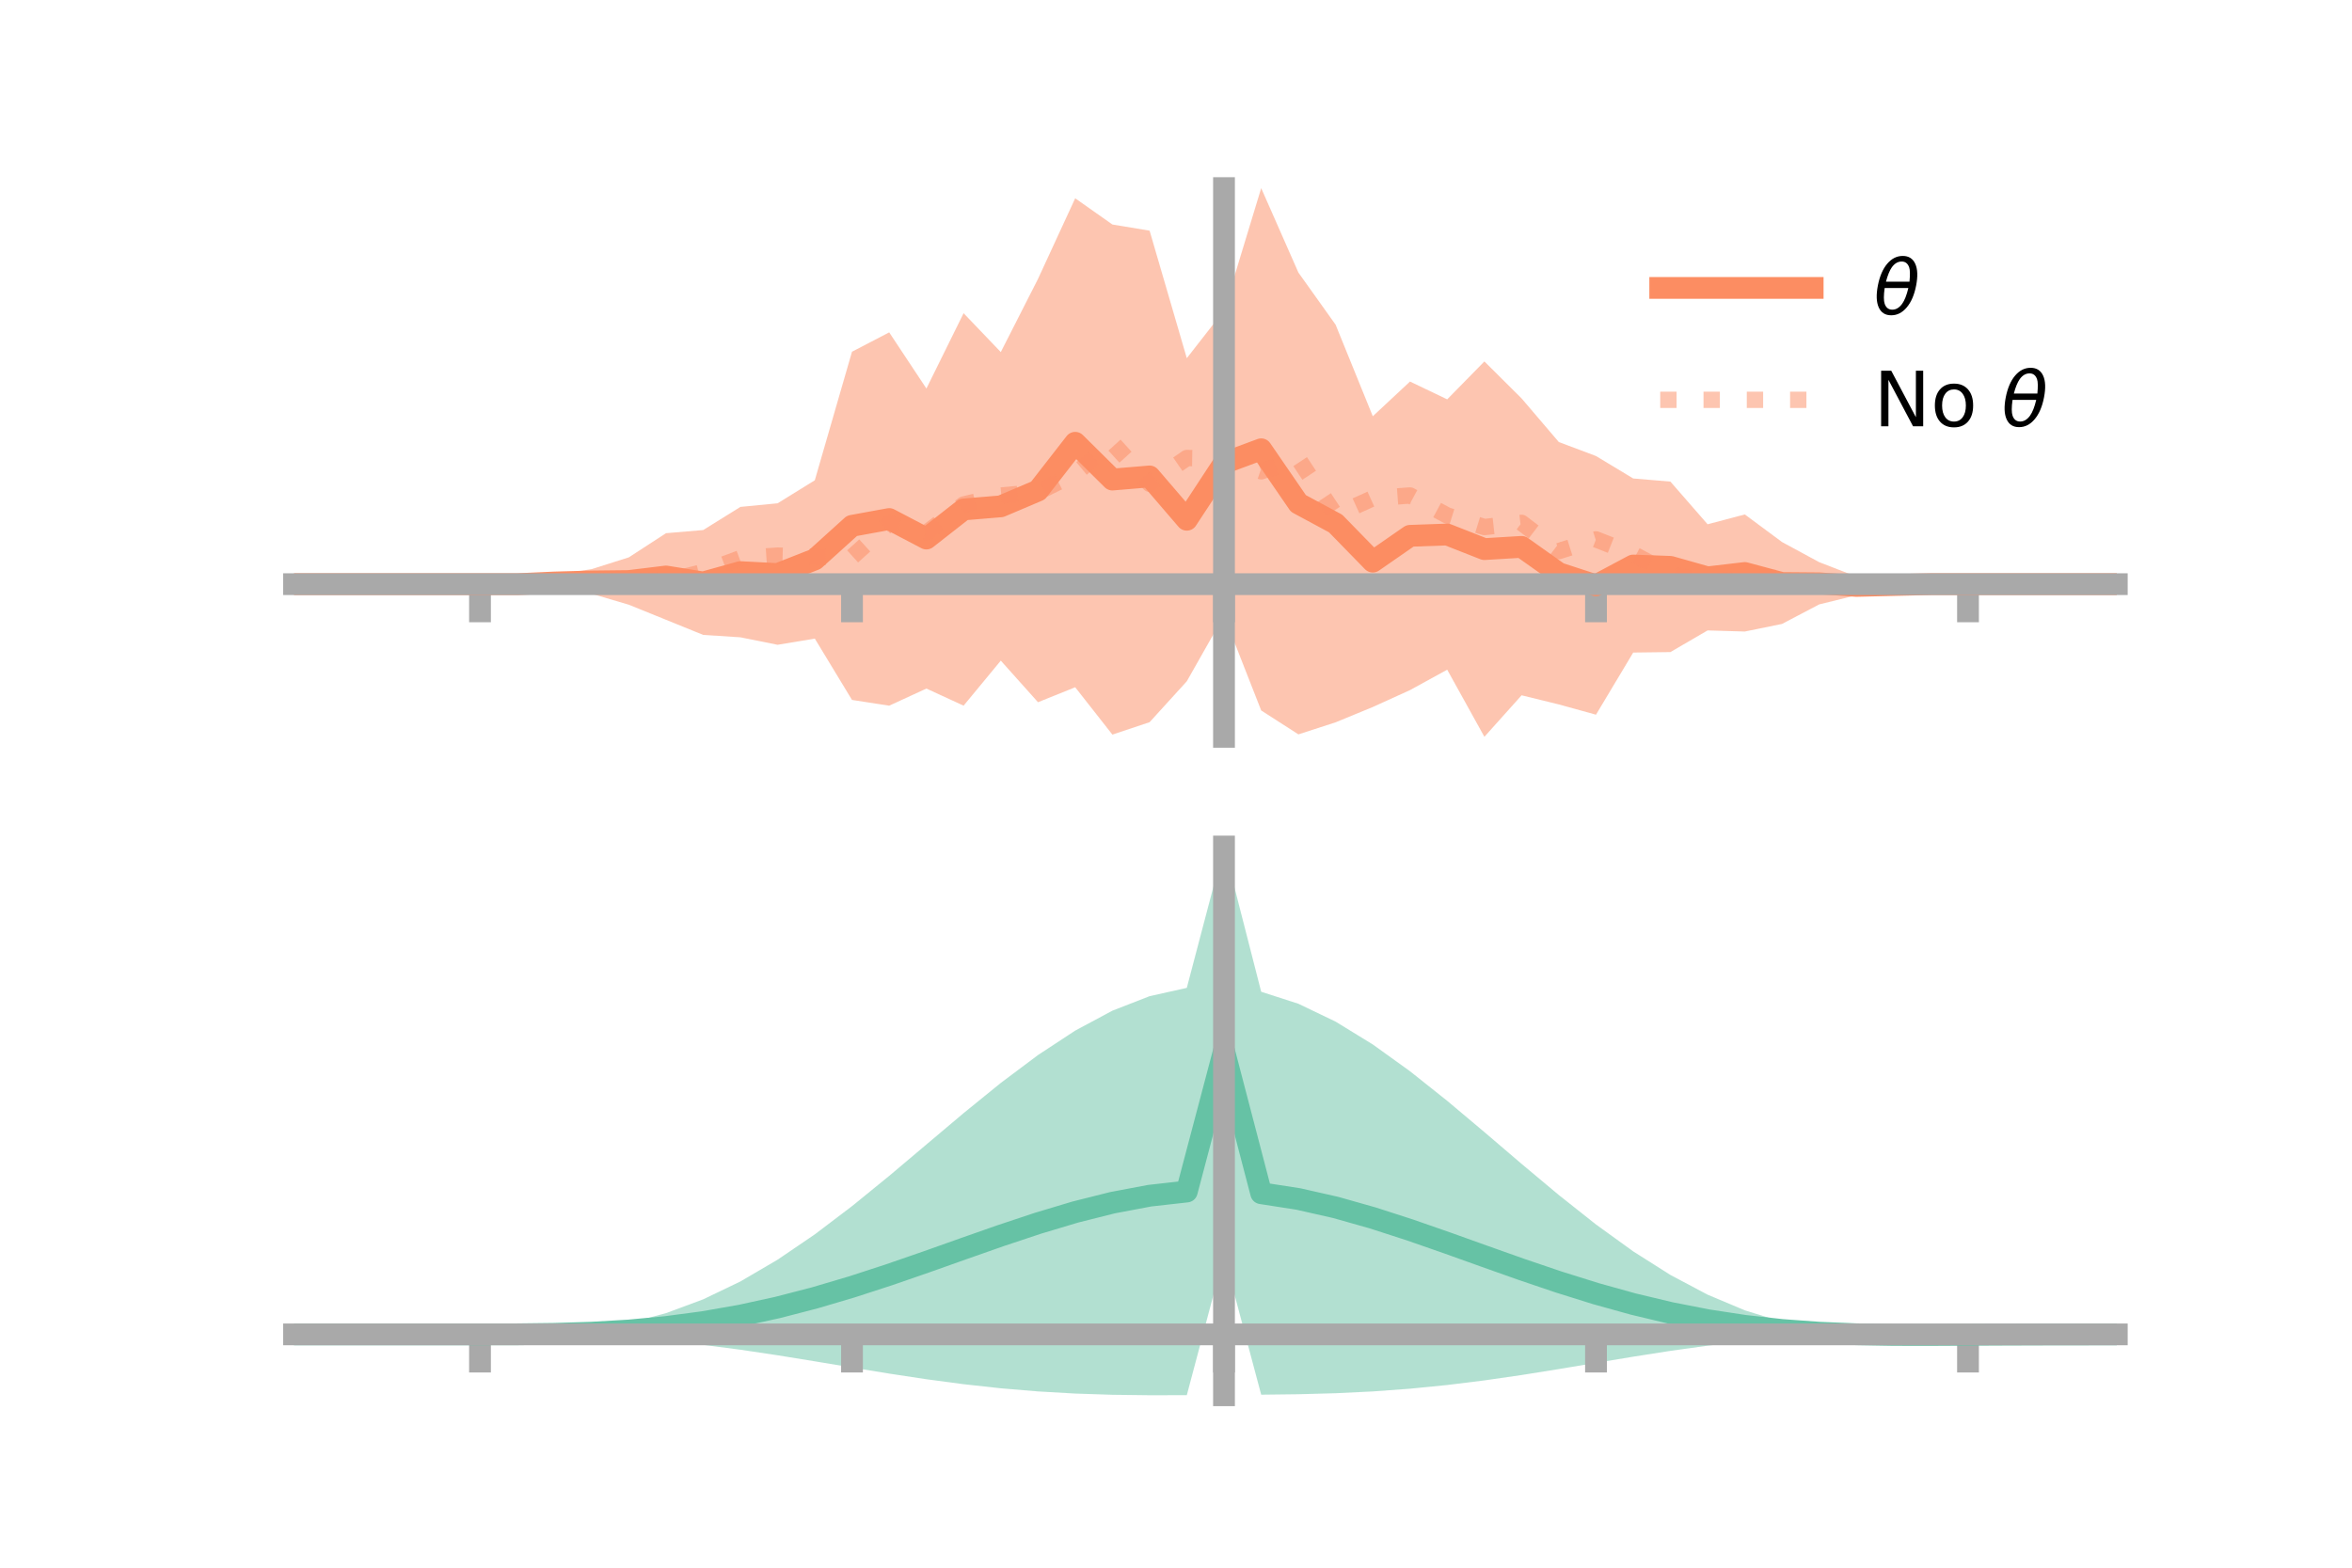 <?xml version="1.0" encoding="utf-8" standalone="no"?>
<!DOCTYPE svg PUBLIC "-//W3C//DTD SVG 1.1//EN"
  "http://www.w3.org/Graphics/SVG/1.1/DTD/svg11.dtd">
<!-- Created with matplotlib (https://matplotlib.org/) -->
<svg height="144pt" version="1.1" viewBox="0 0 216 144" width="216pt" xmlns="http://www.w3.org/2000/svg" xmlns:xlink="http://www.w3.org/1999/xlink">
 <defs>
  <style type="text/css">*{stroke-linecap:butt;stroke-linejoin:round;}</style>
 </defs>
 <g id="figure_1">
  <g id="patch_1">
   <path d="M 0 144 
L 216 144 
L 216 0 
L 0 0 
z
" style="fill:none;"/>
  </g>
  <g id="axes_1">
   <g id="patch_2">
    <path d="M 27 67.68 
L 194.4 67.68 
L 194.4 17.28 
L 27 17.28 
z
" style="fill:none;"/>
   </g>
   <g id="PolyCollection_1">
    <path clip-path="url(#p163e27bc52)" d="M 27 53.659 
L 27 53.659 
L 30.416 53.659 
L 33.833 53.659 
L 37.249 53.659 
L 40.665 53.659 
L 44.082 53.659 
L 47.498 53.659 
L 50.914 52.811 
L 54.331 52.278 
L 57.747 51.197 
L 61.163 48.977 
L 64.58 48.687 
L 67.996 46.561 
L 71.412 46.23 
L 74.829 44.116 
L 78.245 32.308 
L 81.661 30.53 
L 85.078 35.689 
L 88.494 28.77 
L 91.91 32.34 
L 95.327 25.619 
L 98.743 18.214 
L 102.159 20.621 
L 105.576 21.19 
L 108.992 32.902 
L 112.408 28.524 
L 115.824 17.28 
L 119.241 25.035 
L 122.657 29.824 
L 126.073 38.234 
L 129.49 35.047 
L 132.906 36.683 
L 136.322 33.199 
L 139.739 36.597 
L 143.155 40.602 
L 146.571 41.888 
L 149.988 43.95 
L 153.404 44.237 
L 156.82 48.157 
L 160.237 47.254 
L 163.653 49.788 
L 167.069 51.638 
L 170.486 52.963 
L 173.902 53.24 
L 177.318 53.659 
L 180.735 53.659 
L 184.151 53.659 
L 187.567 53.659 
L 190.984 53.659 
L 194.4 53.659 
L 194.4 53.659 
L 194.4 53.659 
L 190.984 53.659 
L 187.567 53.659 
L 184.151 53.659 
L 180.735 53.659 
L 177.318 53.659 
L 173.902 54.233 
L 170.486 54.675 
L 167.069 55.518 
L 163.653 57.312 
L 160.237 58.009 
L 156.82 57.908 
L 153.404 59.897 
L 149.988 59.94 
L 146.571 65.648 
L 143.155 64.704 
L 139.739 63.866 
L 136.322 67.68 
L 132.906 61.514 
L 129.49 63.39 
L 126.073 64.942 
L 122.657 66.349 
L 119.241 67.455 
L 115.824 65.259 
L 112.408 56.548 
L 108.992 62.58 
L 105.576 66.335 
L 102.159 67.478 
L 98.743 63.128 
L 95.327 64.503 
L 91.91 60.682 
L 88.494 64.819 
L 85.078 63.247 
L 81.661 64.82 
L 78.245 64.292 
L 74.829 58.659 
L 71.412 59.228 
L 67.996 58.54 
L 64.58 58.319 
L 61.163 56.931 
L 57.747 55.546 
L 54.331 54.539 
L 50.914 54.198 
L 47.498 53.659 
L 44.082 53.659 
L 40.665 53.659 
L 37.249 53.659 
L 33.833 53.659 
L 30.416 53.659 
L 27 53.659 
z
" style="fill:#fc8d62;fill-opacity:0.5;"/>
   </g>
   <g id="matplotlib.axis_1">
    <g id="xtick_1">
     <g id="line2d_1">
      <defs>
       <path d="M 0 0 
L 0 3.5 
" id="mf4e602ae12" style="stroke:#a9a9a9;stroke-width:2;"/>
      </defs>
      <g>
       <use style="fill:#a9a9a9;stroke:#a9a9a9;stroke-width:2;" x="44.082" xlink:href="#mf4e602ae12" y="53.659"/>
      </g>
     </g>
    </g>
    <g id="xtick_2">
     <g id="line2d_2">
      <g>
       <use style="fill:#a9a9a9;stroke:#a9a9a9;stroke-width:2;" x="78.245" xlink:href="#mf4e602ae12" y="53.659"/>
      </g>
     </g>
    </g>
    <g id="xtick_3">
     <g id="line2d_3">
      <g>
       <use style="fill:#a9a9a9;stroke:#a9a9a9;stroke-width:2;" x="112.408" xlink:href="#mf4e602ae12" y="53.659"/>
      </g>
     </g>
    </g>
    <g id="xtick_4">
     <g id="line2d_4">
      <g>
       <use style="fill:#a9a9a9;stroke:#a9a9a9;stroke-width:2;" x="146.571" xlink:href="#mf4e602ae12" y="53.659"/>
      </g>
     </g>
    </g>
    <g id="xtick_5">
     <g id="line2d_5">
      <g>
       <use style="fill:#a9a9a9;stroke:#a9a9a9;stroke-width:2;" x="180.735" xlink:href="#mf4e602ae12" y="53.659"/>
      </g>
     </g>
    </g>
   </g>
   <g id="matplotlib.axis_2"/>
   <g id="line2d_6">
    <path clip-path="url(#p163e27bc52)" d="M 27 53.659 
L 30.416 53.659 
L 33.833 53.659 
L 37.249 53.659 
L 40.665 53.659 
L 44.082 53.659 
L 47.498 53.659 
L 50.914 53.504 
L 54.331 53.409 
L 57.747 53.371 
L 61.163 52.954 
L 64.58 53.503 
L 67.996 52.551 
L 71.412 52.729 
L 74.829 51.387 
L 78.245 48.3 
L 81.661 47.675 
L 85.078 49.468 
L 88.494 46.795 
L 91.91 46.511 
L 95.327 45.061 
L 98.743 40.671 
L 102.159 44.05 
L 105.576 43.763 
L 108.992 47.741 
L 112.408 42.536 
L 115.824 41.269 
L 119.241 46.245 
L 122.657 48.086 
L 126.073 51.588 
L 129.49 49.218 
L 132.906 49.098 
L 136.322 50.439 
L 139.739 50.232 
L 143.155 52.653 
L 146.571 53.768 
L 149.988 51.945 
L 153.404 52.067 
L 156.82 53.033 
L 160.237 52.632 
L 163.653 53.55 
L 167.069 53.578 
L 170.486 53.819 
L 173.902 53.737 
L 177.318 53.659 
L 180.735 53.659 
L 184.151 53.659 
L 187.567 53.659 
L 190.984 53.659 
L 194.4 53.659 
" style="fill:none;stroke:#fc8d62;stroke-linecap:square;stroke-width:2;"/>
   </g>
   <g id="line2d_7">
    <path clip-path="url(#p163e27bc52)" d="M 27 53.659 
L 30.416 53.659 
L 33.833 53.659 
L 37.249 53.659 
L 40.665 53.659 
L 44.082 53.659 
L 47.498 53.659 
L 50.914 53.618 
L 54.331 53.509 
L 57.747 53.28 
L 61.163 53.39 
L 64.58 52.546 
L 67.996 51.274 
L 71.412 51.035 
L 74.829 51.133 
L 78.245 51.16 
L 81.661 48.077 
L 85.078 48.935 
L 88.494 46.341 
L 91.91 45.517 
L 95.327 45.205 
L 98.743 43.51 
L 102.159 40.671 
L 105.576 44.438 
L 108.992 42.072 
L 112.408 42.121 
L 115.824 43.293 
L 119.241 42.159 
L 122.657 47.316 
L 126.073 45.765 
L 129.49 45.512 
L 132.906 47.351 
L 136.322 48.412 
L 139.739 48.028 
L 143.155 50.622 
L 146.571 49.546 
L 149.988 50.892 
L 153.404 52.713 
L 156.82 53.527 
L 160.237 53.106 
L 163.653 53.081 
L 167.069 53.634 
L 170.486 53.606 
L 173.902 53.648 
L 177.318 53.659 
L 180.735 53.659 
L 184.151 53.659 
L 187.567 53.659 
L 190.984 53.659 
L 194.4 53.659 
" style="fill:none;stroke:#fc8d62;stroke-dasharray:1.5,2.475;stroke-dashoffset:0;stroke-opacity:0.5;stroke-width:1.5;"/>
   </g>
   <g id="patch_3">
    <path d="M 112.408 67.68 
L 112.408 17.28 
" style="fill:none;stroke:#a9a9a9;stroke-linecap:square;stroke-linejoin:miter;stroke-width:2;"/>
   </g>
   <g id="patch_4">
    <path d="M 194.4 67.68 
L 194.4 17.28 
" style="fill:none;"/>
   </g>
   <g id="patch_5">
    <path d="M 27 53.659 
L 194.4 53.659 
" style="fill:none;stroke:#a9a9a9;stroke-linecap:square;stroke-linejoin:miter;stroke-width:2;"/>
   </g>
   <g id="patch_6">
    <path d="M 27 17.28 
L 194.4 17.28 
" style="fill:none;"/>
   </g>
   <g id="legend_1">
    <g id="line2d_8">
     <path d="M 152.47 26.449 
L 166.47 26.449 
" style="fill:none;stroke:#fc8d62;stroke-linecap:square;stroke-width:2;"/>
    </g>
    <g id="line2d_9"/>
    <g id="text_1">
     <!-- $\theta$ -->
     <g transform="translate(172.07 28.899)scale(0.07 -0.07)">
      <defs>
       <path d="M 45.516 34.672 
L 14.453 34.672 
Q 12.359 20.062 14.5 13.875 
Q 17.188 6.25 24.469 6.25 
Q 31.781 6.25 37.359 13.922 
Q 42.234 20.656 45.516 34.672 
z
M 47.016 42.969 
Q 48.344 56.844 46.625 61.719 
Q 43.953 69.438 36.766 69.438 
Q 29.297 69.438 23.828 61.812 
Q 19.531 55.672 16.156 42.969 
z
M 38.188 76.766 
Q 49.906 76.766 54.594 66.406 
Q 59.281 56.109 55.719 37.844 
Q 52.203 19.625 43.453 9.281 
Q 34.766 -1.125 23.047 -1.125 
Q 11.281 -1.125 6.641 9.281 
Q 2 19.625 5.516 37.844 
Q 9.078 56.109 17.719 66.406 
Q 26.422 76.766 38.188 76.766 
z
" id="DejaVuSans-Oblique-952"/>
      </defs>
      <use transform="translate(0 0.234)" xlink:href="#DejaVuSans-Oblique-952"/>
     </g>
    </g>
    <g id="line2d_10">
     <path d="M 152.47 36.724 
L 166.47 36.724 
" style="fill:none;stroke:#fc8d62;stroke-dasharray:1.5,2.475;stroke-dashoffset:0;stroke-opacity:0.5;stroke-width:1.5;"/>
    </g>
    <g id="line2d_11"/>
    <g id="text_2">
     <!-- No $\theta$ -->
     <g transform="translate(172.07 39.174)scale(0.07 -0.07)">
      <defs>
       <path d="M 9.812 72.906 
L 23.094 72.906 
L 55.422 11.922 
L 55.422 72.906 
L 64.984 72.906 
L 64.984 0 
L 51.703 0 
L 19.391 60.984 
L 19.391 0 
L 9.812 0 
z
" id="DejaVuSans-78"/>
       <path d="M 30.609 48.391 
Q 23.391 48.391 19.188 42.75 
Q 14.984 37.109 14.984 27.297 
Q 14.984 17.484 19.156 11.844 
Q 23.344 6.203 30.609 6.203 
Q 37.797 6.203 41.984 11.859 
Q 46.188 17.531 46.188 27.297 
Q 46.188 37.016 41.984 42.703 
Q 37.797 48.391 30.609 48.391 
z
M 30.609 56 
Q 42.328 56 49.016 48.375 
Q 55.719 40.766 55.719 27.297 
Q 55.719 13.875 49.016 6.219 
Q 42.328 -1.422 30.609 -1.422 
Q 18.844 -1.422 12.172 6.219 
Q 5.516 13.875 5.516 27.297 
Q 5.516 40.766 12.172 48.375 
Q 18.844 56 30.609 56 
z
" id="DejaVuSans-111"/>
       <path id="DejaVuSans-32"/>
      </defs>
      <use transform="translate(0 0.234)" xlink:href="#DejaVuSans-78"/>
      <use transform="translate(74.805 0.234)" xlink:href="#DejaVuSans-111"/>
      <use transform="translate(135.986 0.234)" xlink:href="#DejaVuSans-32"/>
      <use transform="translate(167.773 0.234)" xlink:href="#DejaVuSans-Oblique-952"/>
     </g>
    </g>
   </g>
  </g>
  <g id="axes_2">
   <g id="patch_7">
    <path d="M 27 128.16 
L 194.4 128.16 
L 194.4 77.76 
L 27 77.76 
z
" style="fill:none;"/>
   </g>
   <g id="PolyCollection_2">
    <path clip-path="url(#pe89d5583c0)" d="M 27 122.571 
L 27 122.566 
L 30.416 122.567 
L 33.833 122.568 
L 37.249 122.568 
L 40.665 122.568 
L 44.082 122.568 
L 47.498 122.549 
L 50.914 122.428 
L 54.331 122.112 
L 57.747 121.528 
L 61.163 120.619 
L 64.58 119.35 
L 67.996 117.709 
L 71.412 115.708 
L 74.829 113.383 
L 78.245 110.791 
L 81.661 108.01 
L 85.078 105.128 
L 88.494 102.247 
L 91.91 99.472 
L 95.327 96.911 
L 98.743 94.667 
L 102.159 92.836 
L 105.576 91.504 
L 108.992 90.741 
L 112.408 77.76 
L 115.824 91.098 
L 119.241 92.201 
L 122.657 93.842 
L 126.073 95.939 
L 129.49 98.398 
L 132.906 101.117 
L 136.322 103.989 
L 139.739 106.908 
L 143.155 109.768 
L 146.571 112.475 
L 149.988 114.945 
L 153.404 117.11 
L 156.82 118.923 
L 160.237 120.36 
L 163.653 121.421 
L 167.069 122.122 
L 170.486 122.454 
L 173.902 122.475 
L 177.318 122.485 
L 180.735 122.511 
L 184.151 122.532 
L 187.567 122.547 
L 190.984 122.557 
L 194.4 122.563 
L 194.4 122.577 
L 194.4 122.577 
L 190.984 122.589 
L 187.567 122.609 
L 184.151 122.644 
L 180.735 122.697 
L 177.318 122.759 
L 173.902 122.76 
L 170.486 122.663 
L 167.069 122.71 
L 163.653 122.91 
L 160.237 123.214 
L 156.82 123.609 
L 153.404 124.084 
L 149.988 124.619 
L 146.571 125.186 
L 143.155 125.757 
L 139.739 126.303 
L 136.322 126.797 
L 132.906 127.22 
L 129.49 127.559 
L 126.073 127.81 
L 122.657 127.975 
L 119.241 128.068 
L 115.824 128.109 
L 112.408 115.29 
L 108.992 128.154 
L 105.576 128.16 
L 102.159 128.118 
L 98.743 128.006 
L 95.327 127.809 
L 91.91 127.522 
L 88.494 127.146 
L 85.078 126.69 
L 81.661 126.172 
L 78.245 125.614 
L 74.829 125.043 
L 71.412 124.489 
L 67.996 123.979 
L 64.58 123.534 
L 61.163 123.172 
L 57.747 122.899 
L 54.331 122.717 
L 50.914 122.615 
L 47.498 122.574 
L 44.082 122.568 
L 40.665 122.568 
L 37.249 122.568 
L 33.833 122.568 
L 30.416 122.569 
L 27 122.571 
z
" style="fill:#66c2a5;fill-opacity:0.5;"/>
   </g>
   <g id="matplotlib.axis_3">
    <g id="xtick_6">
     <g id="line2d_12">
      <g>
       <use style="fill:#a9a9a9;stroke:#a9a9a9;stroke-width:2;" x="44.082" xlink:href="#mf4e602ae12" y="122.568"/>
      </g>
     </g>
    </g>
    <g id="xtick_7">
     <g id="line2d_13">
      <g>
       <use style="fill:#a9a9a9;stroke:#a9a9a9;stroke-width:2;" x="78.245" xlink:href="#mf4e602ae12" y="122.568"/>
      </g>
     </g>
    </g>
    <g id="xtick_8">
     <g id="line2d_14">
      <g>
       <use style="fill:#a9a9a9;stroke:#a9a9a9;stroke-width:2;" x="112.408" xlink:href="#mf4e602ae12" y="122.568"/>
      </g>
     </g>
    </g>
    <g id="xtick_9">
     <g id="line2d_15">
      <g>
       <use style="fill:#a9a9a9;stroke:#a9a9a9;stroke-width:2;" x="146.571" xlink:href="#mf4e602ae12" y="122.568"/>
      </g>
     </g>
    </g>
    <g id="xtick_10">
     <g id="line2d_16">
      <g>
       <use style="fill:#a9a9a9;stroke:#a9a9a9;stroke-width:2;" x="180.735" xlink:href="#mf4e602ae12" y="122.568"/>
      </g>
     </g>
    </g>
   </g>
   <g id="matplotlib.axis_4"/>
   <g id="line2d_17">
    <path clip-path="url(#pe89d5583c0)" d="M 27 122.569 
L 30.416 122.568 
L 33.833 122.568 
L 37.249 122.568 
L 40.665 122.568 
L 44.082 122.568 
L 47.498 122.562 
L 50.914 122.521 
L 54.331 122.415 
L 57.747 122.214 
L 61.163 121.895 
L 64.58 121.442 
L 67.996 120.844 
L 71.412 120.099 
L 74.829 119.213 
L 78.245 118.203 
L 81.661 117.091 
L 85.078 115.909 
L 88.494 114.696 
L 91.91 113.497 
L 95.327 112.36 
L 98.743 111.336 
L 102.159 110.477 
L 105.576 109.832 
L 108.992 109.448 
L 112.408 96.525 
L 115.824 109.604 
L 119.241 110.134 
L 122.657 110.908 
L 126.073 111.874 
L 129.49 112.979 
L 132.906 114.169 
L 136.322 115.393 
L 139.739 116.605 
L 143.155 117.763 
L 146.571 118.831 
L 149.988 119.782 
L 153.404 120.597 
L 156.82 121.266 
L 160.237 121.787 
L 163.653 122.166 
L 167.069 122.416 
L 170.486 122.558 
L 173.902 122.617 
L 177.318 122.622 
L 180.735 122.604 
L 184.151 122.588 
L 187.567 122.578 
L 190.984 122.573 
L 194.4 122.57 
" style="fill:none;stroke:#66c2a5;stroke-linecap:square;stroke-width:2;"/>
   </g>
   <g id="patch_8">
    <path d="M 112.408 128.16 
L 112.408 77.76 
" style="fill:none;stroke:#a9a9a9;stroke-linecap:square;stroke-linejoin:miter;stroke-width:2;"/>
   </g>
   <g id="patch_9">
    <path d="M 194.4 128.16 
L 194.4 77.76 
" style="fill:none;"/>
   </g>
   <g id="patch_10">
    <path d="M 27 122.568 
L 194.4 122.568 
" style="fill:none;stroke:#a9a9a9;stroke-linecap:square;stroke-linejoin:miter;stroke-width:2;"/>
   </g>
   <g id="patch_11">
    <path d="M 27 77.76 
L 194.4 77.76 
" style="fill:none;"/>
   </g>
  </g>
 </g>
 <defs>
  <clipPath id="p163e27bc52">
   <rect height="50.4" width="167.4" x="27" y="17.28"/>
  </clipPath>
  <clipPath id="pe89d5583c0">
   <rect height="50.4" width="167.4" x="27" y="77.76"/>
  </clipPath>
 </defs>
</svg>
